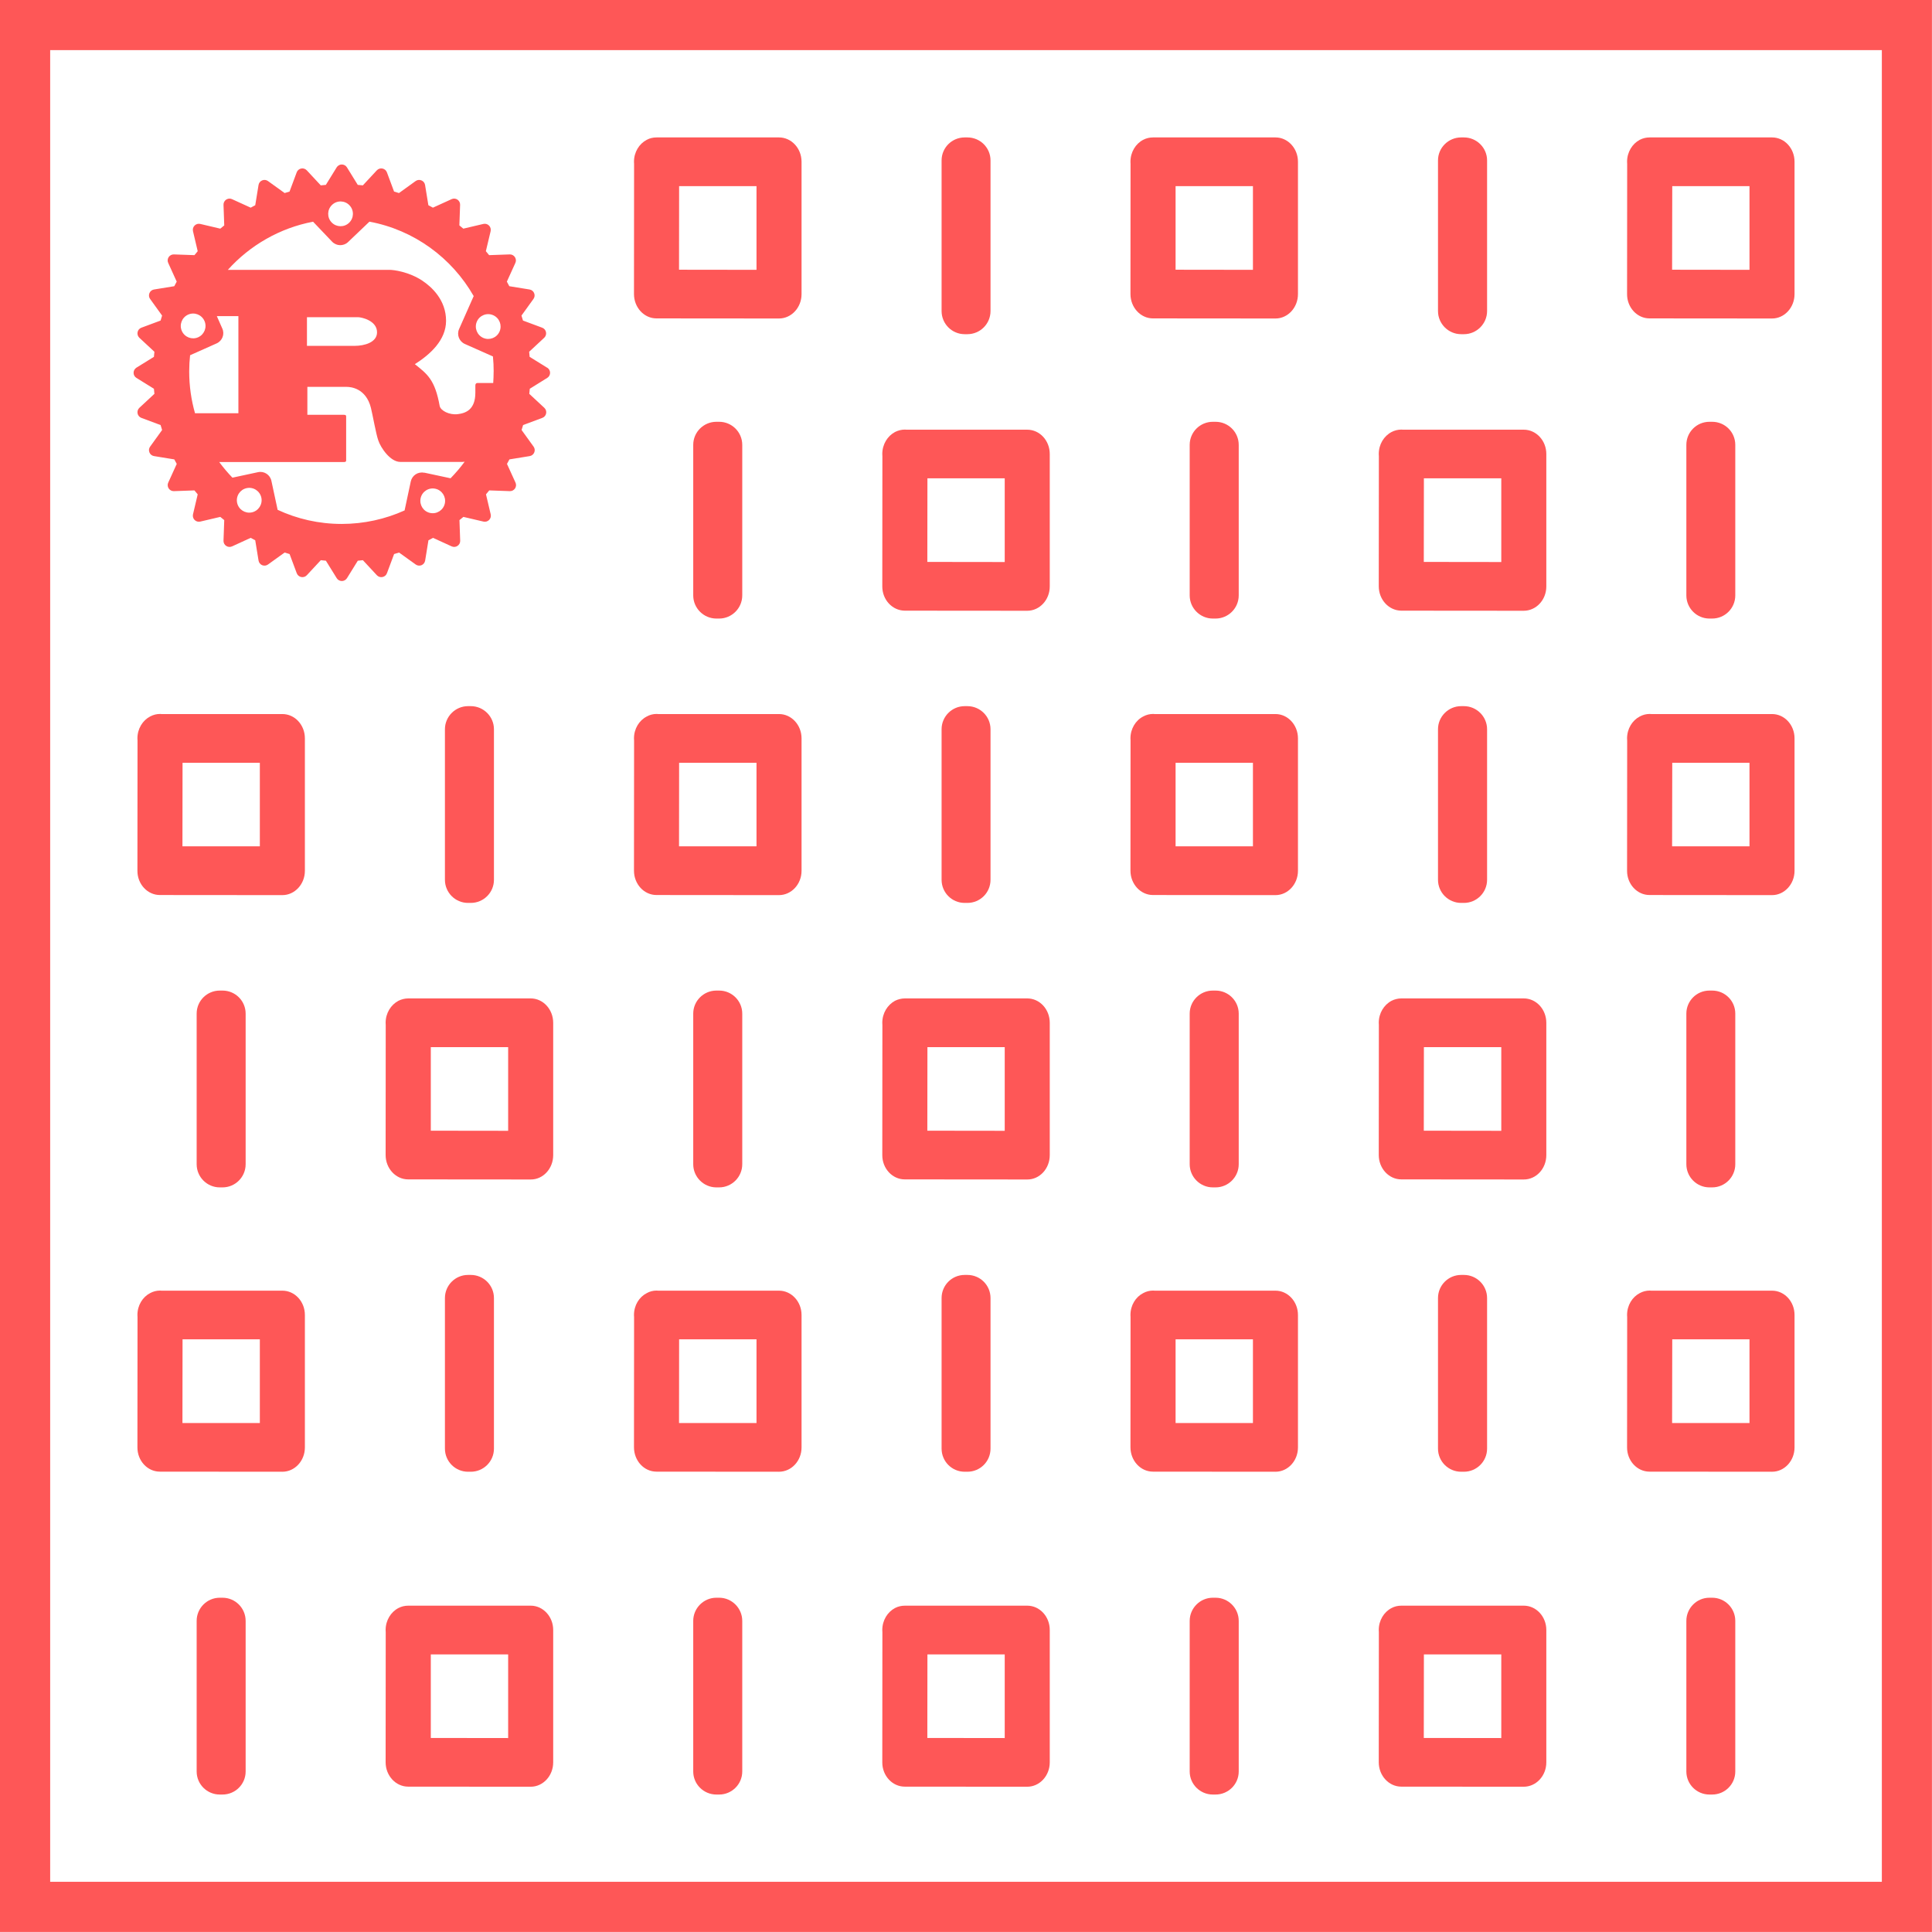 <svg clip-rule="evenodd" fill-rule="evenodd" stroke-linejoin="round" stroke-miterlimit="2" viewBox="0 0 153 153" xmlns="http://www.w3.org/2000/svg"><g fill="#fe5757" fill-rule="nonzero"><g transform="translate(-110.824 -105.027)"><path d="m185.391 129.66v-11.93c0-1.003.816-1.82 1.828-1.82h.215c1.015 0 1.832.817 1.832 1.82v11.93c0 1.008-.817 1.832-1.832 1.832h-.215c-1.012 0-1.828-.824-1.828-1.832"/><path d="m190.391 149.535-6.129-.008.008-6.621h6.121zm3.566 1.934v-10.489c0-1.062-.793-1.925-1.785-1.925h-9.574c-.032-.008-.071-.008-.11-.008-.277 0-.547.07-.785.191-.594.317-1.008.973-1.008 1.742 0 .063 0 .122.008.184l-.008 10.289c-.007 1.07.793 1.926 1.778 1.934l9.699.008c.984 0 1.785-.864 1.785-1.926"/><path d="m185.391 174.699v-11.922c0-1.004.816-1.828 1.828-1.828h.215c1.015 0 1.832.824 1.832 1.828v11.922c0 1.016-.817 1.832-1.832 1.832h-.215c-1.012 0-1.828-.816-1.828-1.832"/><path d="m185.391 219.746v-11.922c0-1.015.816-1.832 1.828-1.832h.215c1.015 0 1.832.817 1.832 1.832v11.922c0 1.016-.817 1.832-1.832 1.832h-.215c-1.012 0-1.828-.816-1.828-1.832"/><path d="m170.734 126.395-6.136-.008.007-6.617h6.129zm3.567 1.925v-10.484c0-1.063-.801-1.926-1.785-1.926h-9.696c-.277 0-.547.063-.773.188-.606.312-1.016.976-1.016 1.738 0 .062 0 .125.008.184l-.008 10.293c0 1.062.793 1.929 1.782 1.929l9.695.008c.992 0 1.793-.867 1.793-1.93"/><path d="m170.734 217.719h-6.136l.007-6.629h6.129zm3.567 1.933v-10.488c0-1.062-.801-1.926-1.785-1.926h-9.575c-.039 0-.078-.008-.121-.008-.277 0-.547.071-.773.2-.606.308-1.016.965-1.016 1.734 0 .063 0 .117.008.184l-.008 10.289c0 1.07.793 1.933 1.782 1.933l9.695.008c.992 0 1.793-.863 1.793-1.926"/><path d="m170.734 172.051h-6.136l.007-6.617h6.129zm3.567 1.937v-10.488c0-1.062-.801-1.926-1.785-1.926h-9.575c-.039 0-.078-.008-.121-.008-.277 0-.547.071-.773.2-.606.308-1.016.972-1.016 1.734 0 .063 0 .117.008.184l-.008 10.296c0 1.059.793 1.926 1.782 1.926l9.695.008c.992 0 1.793-.867 1.793-1.926"/><path d="m165.723 152.18v-11.922c0-1.012.824-1.828 1.832-1.828h.222c1.004 0 1.828.816 1.828 1.828v11.922c0 1.008-.824 1.832-1.828 1.832h-.222c-1.008 0-1.832-.824-1.832-1.832"/><path d="m146.059 174.699v-11.922c0-1.004.824-1.828 1.828-1.828h.222c1.008 0 1.832.824 1.832 1.828v11.922c0 1.016-.824 1.832-1.832 1.832h-.222c-1.004 0-1.828-.816-1.828-1.832"/><path d="m146.059 219.746v-11.922c0-1.015.824-1.832 1.828-1.832h.222c1.008 0 1.832.817 1.832 1.832v11.922c0 1.016-.824 1.832-1.832 1.832h-.222c-1.004 0-1.828-.816-1.828-1.832"/><path d="m131.402 217.719h-6.129l.008-6.629h6.121zm3.567 1.933v-10.488c0-1.062-.793-1.926-1.785-1.926h-9.575c-.031 0-.07-.008-.109-.008-.277 0-.547.071-.785.2-.594.308-1.008.965-1.008 1.734 0 .063 0 .117.008.184l-.008 10.289c-.008 1.07.793 1.933 1.777 1.933l9.7.008c.984 0 1.785-.863 1.785-1.926"/><path d="m131.402 172.051h-6.129l.008-6.617h6.121zm3.567 1.937v-10.488c0-1.062-.793-1.926-1.785-1.926h-9.575c-.031 0-.07-.008-.109-.008-.277 0-.547.071-.785.2-.594.308-1.008.972-1.008 1.734 0 .063 0 .117.008.184l-.008 10.296c-.008 1.059.793 1.926 1.777 1.926l9.7.008c.984 0 1.785-.867 1.785-1.926"/><path d="m190.391 194.578-6.129-.008.008-6.617h6.121zm3.566 1.926v-10.477c0-1.07-.793-1.933-1.785-1.933h-9.684c-.277 0-.547.07-.785.187-.594.321-1.008.977-1.008 1.746 0 .055 0 .118.008.176l-.008 10.293c-.007 1.063.793 1.93 1.778 1.93l9.699.008c.984.007 1.785-.86 1.785-1.93"/><path d="m165.723 197.227v-11.93c0-1.008.824-1.824 1.832-1.824h.222c1.004 0 1.828.816 1.828 1.824v11.93c0 1.007-.824 1.832-1.828 1.832h-.222c-1.008 0-1.832-.825-1.832-1.832"/><path d="m151.066 194.578-6.125-.008v-6.617h6.125zm3.567 1.926v-10.477c0-1.07-.801-1.933-1.781-1.933h-9.688c-.285 0-.547.07-.785.187-.602.321-1.016.977-1.016 1.746 0 .055.008.118.008.176l-.008 10.293c0 1.063.801 1.93 1.785 1.93l9.704.008c.98.007 1.781-.86 1.781-1.93"/><path d="m126.398 197.227v-11.93c0-1.008.817-1.824 1.832-1.824h.215c1.016 0 1.832.816 1.832 1.824v11.93c0 1.007-.816 1.832-1.832 1.832h-.215c-1.015 0-1.832-.825-1.832-1.832"/><path d="m190.391 242.668-6.129-.008.008-6.617h6.121zm3.566 1.926v-10.485c0-1.062-.793-1.925-1.785-1.925h-9.684c-.277 0-.547.062-.785.187-.594.313-1.008.977-1.008 1.738 0 .063 0 .125.008.184l-.008 10.293c-.007 1.062.793 1.93 1.778 1.93l9.699.007c.984 0 1.785-.867 1.785-1.929"/><path d="m165.723 245.316v-11.929c0-1.004.824-1.832 1.832-1.832h.222c1.004 0 1.828.828 1.828 1.832v11.929c0 1.008-.824 1.825-1.828 1.825h-.222c-1.008 0-1.832-.817-1.832-1.825"/><path d="m151.066 242.668-6.125-.008v-6.617h6.125zm3.567 1.926v-10.485c0-1.062-.801-1.925-1.781-1.925h-9.688c-.285 0-.547.062-.785.187-.602.313-1.016.977-1.016 1.738 0 .063.008.125.008.184l-.008 10.293c0 1.062.801 1.93 1.785 1.93l9.704.007c.98 0 1.781-.867 1.781-1.929"/><path d="m126.398 245.316v-11.929c0-1.004.817-1.832 1.832-1.832h.215c1.016 0 1.832.828 1.832 1.832v11.929c0 1.008-.816 1.825-1.832 1.825h-.215c-1.015 0-1.832-.817-1.832-1.825"/><path d="m249.371 126.395-6.129-.008.012-6.617h6.117zm3.567 1.925v-10.484c0-1.063-.793-1.926-1.782-1.926h-9.687c-.278 0-.547.063-.785.188-.594.312-1.008.976-1.008 1.738 0 .062 0 .125.008.184l-.008 10.293c-.008 1.062.793 1.929 1.777 1.929l9.703.008c.981 0 1.782-.867 1.782-1.93"/><path d="m249.371 217.719h-6.129l.012-6.629h6.117zm3.567 1.933v-10.488c0-1.062-.793-1.926-1.782-1.926h-9.578c-.039 0-.07-.008-.109-.008-.278 0-.547.071-.785.2-.594.308-1.008.965-1.008 1.734 0 .063 0 .117.008.184l-.008 10.289c-.008 1.07.793 1.933 1.777 1.933l9.703.008c.981 0 1.782-.863 1.782-1.926"/><path d="m249.371 172.051h-6.129l.012-6.617h6.117zm3.567 1.937v-10.488c0-1.062-.793-1.926-1.782-1.926h-9.578c-.039 0-.07-.008-.109-.008-.278 0-.547.071-.785.2-.594.308-1.008.972-1.008 1.734 0 .063 0 .117.008.184l-.008 10.296c-.008 1.059.793 1.926 1.777 1.926l9.703.008c.981 0 1.782-.867 1.782-1.926"/><path d="m244.371 152.18v-11.922c0-1.012.817-1.828 1.828-1.828h.215c1.016 0 1.832.816 1.832 1.828v11.922c0 1.008-.816 1.832-1.832 1.832h-.215c-1.011 0-1.828-.824-1.828-1.832"/><path d="m224.703 129.66v-11.93c0-1.003.824-1.82 1.832-1.82h.223c1.004 0 1.832.817 1.832 1.82v11.93c0 1.008-.828 1.832-1.832 1.832h-.223c-1.008 0-1.832-.824-1.832-1.832"/><path d="m229.715 149.535-6.137-.008.008-6.621h6.129zm3.566 1.934v-10.489c0-1.062-.801-1.925-1.785-1.925h-9.574c-.039-.008-.078-.008-.117-.008-.278 0-.547.07-.778.191-.605.317-1.015.973-1.015 1.742 0 .063 0 .122.008.184l-.008 10.289c0 1.07.801 1.926 1.785 1.934l9.691.008c.992 0 1.793-.864 1.793-1.926"/><path d="m224.703 174.699v-11.922c0-1.004.824-1.828 1.832-1.828h.223c1.004 0 1.832.824 1.832 1.828v11.922c0 1.016-.828 1.832-1.832 1.832h-.223c-1.008 0-1.832-.816-1.832-1.832"/><path d="m224.703 219.746v-11.922c0-1.015.824-1.832 1.832-1.832h.223c1.004 0 1.832.817 1.832 1.832v11.922c0 1.016-.828 1.832-1.832 1.832h-.223c-1.008 0-1.832-.816-1.832-1.832"/><path d="m210.047 126.395-6.125-.008v-6.617h6.125zm3.566 1.925v-10.484c0-1.063-.8-1.926-1.781-1.926h-9.687c-.286 0-.547.063-.786.188-.601.312-1.011.976-1.011 1.738 0 .062.007.125.007.184l-.007 10.293c0 1.062.8 1.929 1.781 1.929l9.703.008c.981 0 1.781-.867 1.781-1.93"/><path d="m210.047 217.719h-6.125v-6.629h6.125zm3.566 1.933v-10.488c0-1.062-.8-1.926-1.781-1.926h-9.574c-.043 0-.082-.008-.113-.008-.286 0-.547.071-.786.2-.601.308-1.011.965-1.011 1.734 0 .063.007.117.007.184l-.007 10.289c0 1.07.8 1.933 1.781 1.933l9.703.008c.981 0 1.781-.863 1.781-1.926"/><path d="m210.047 172.051h-6.125v-6.617h6.125zm3.566 1.937v-10.488c0-1.062-.8-1.926-1.781-1.926h-9.574c-.043 0-.082-.008-.113-.008-.286 0-.547.071-.786.2-.601.308-1.011.972-1.011 1.734 0 .063.007.117.007.184l-.007 10.296c0 1.059.8 1.926 1.781 1.926l9.703.008c.981 0 1.781-.867 1.781-1.926"/><path d="m205.039 152.18v-11.922c0-1.012.824-1.828 1.832-1.828h.219c1.008 0 1.832.816 1.832 1.828v11.922c0 1.008-.824 1.832-1.832 1.832h-.219c-1.008 0-1.832-.824-1.832-1.832"/><path d="m244.371 197.227v-11.93c0-1.008.817-1.824 1.828-1.824h.215c1.016 0 1.832.816 1.832 1.824v11.93c0 1.007-.816 1.832-1.832 1.832h-.215c-1.011 0-1.828-.825-1.828-1.832"/><path d="m229.715 194.578-6.137-.008.008-6.617h6.129zm3.566 1.926v-10.477c0-1.07-.801-1.933-1.785-1.933h-9.691c-.278 0-.547.07-.778.187-.605.321-1.015.977-1.015 1.746 0 .055 0 .118.008.176l-.008 10.293c0 1.063.801 1.93 1.785 1.93l9.691.008c.992.007 1.793-.86 1.793-1.93"/><path d="m205.039 197.227v-11.93c0-1.008.824-1.824 1.832-1.824h.219c1.008 0 1.832.816 1.832 1.824v11.93c0 1.007-.824 1.832-1.832 1.832h-.219c-1.008 0-1.832-.825-1.832-1.832"/><path d="m244.371 245.316v-11.929c0-1.004.817-1.832 1.828-1.832h.215c1.016 0 1.832.828 1.832 1.832v11.929c0 1.008-.816 1.825-1.832 1.825h-.215c-1.011 0-1.828-.817-1.828-1.825"/><path d="m229.715 242.668-6.137-.008.008-6.617h6.129zm3.566 1.926v-10.485c0-1.062-.801-1.925-1.785-1.925h-9.691c-.278 0-.547.062-.778.187-.605.313-1.015.977-1.015 1.738 0 .063 0 .125.008.184l-.008 10.293c0 1.062.801 1.93 1.785 1.93l9.691.007c.992 0 1.793-.867 1.793-1.929"/><path d="m205.039 245.316v-11.929c0-1.004.824-1.832 1.832-1.832h.219c1.008 0 1.832.828 1.832 1.832v11.929c0 1.008-.824 1.825-1.832 1.825h-.219c-1.008 0-1.832-.817-1.832-1.825"/><path d="m114.797 254.051h145.055v-145.055h-145.055zm149.023 3.972h-152.996v-152.996h152.996z"/></g><path d="m264.082 278.539-1.676-1.039c-.015-.164-.031-.328-.047-.488l1.446-1.344c.144-.137.211-.34.172-.535-.039-.199-.176-.36-.364-.43l-1.847-.687c-.047-.161-.094-.317-.145-.477l1.152-1.598c.118-.164.141-.375.063-.558-.074-.184-.242-.317-.438-.348l-1.945-.316c-.078-.149-.156-.293-.234-.438l.816-1.797c.086-.179.067-.39-.043-.558-.113-.168-.301-.266-.5-.258l-1.976.07c-.102-.129-.207-.254-.313-.379l.457-1.921c.043-.196-.012-.403-.156-.543-.141-.141-.344-.2-.543-.153l-1.922.453c-.125-.105-.25-.211-.379-.312l.07-1.977c.008-.199-.089-.386-.257-.5-.164-.109-.379-.129-.559-.043l-1.793.817c-.144-.078-.289-.157-.437-.235l-.317-1.945c-.031-.195-.164-.363-.347-.437-.188-.079-.399-.055-.559.062l-1.598 1.152c-.156-.05-.316-.097-.472-.144l-.688-1.848c-.07-.187-.234-.324-.43-.363-.195-.039-.398.027-.535.172l-1.343 1.445c-.165-.019-.329-.035-.489-.047l-1.039-1.683c-.105-.168-.293-.274-.496-.274-.199 0-.383.106-.488.274l-1.039 1.683c-.164.012-.324.028-.489.047l-1.343-1.445c-.137-.145-.34-.211-.535-.172-.2.039-.36.176-.43.363l-.688 1.848c-.16.047-.316.094-.472.144l-1.598-1.152c-.164-.117-.375-.141-.559-.062-.183.074-.316.242-.347.437l-.317 1.945c-.148.078-.293.157-.437.235l-1.793-.817c-.18-.086-.391-.066-.559.043-.168.114-.265.301-.257.5l.07 1.977c-.129.101-.254.207-.379.312l-1.922-.453c-.195-.047-.402.012-.543.153-.144.14-.199.347-.156.543l.453 1.921c-.105.125-.211.25-.313.379l-1.976-.07c-.199-.004-.387.09-.5.258-.109.164-.129.379-.043.558l.816 1.797c-.078.145-.16.289-.234.438l-1.945.316c-.196.031-.364.164-.438.348-.078.187-.055.398.063.558l1.152 1.598c-.051.156-.102.316-.145.477l-1.847.687c-.188.07-.324.231-.363.43-.04.195.027.394.171.535l1.446 1.344c-.02.16-.035.324-.047.488l-1.68 1.039c-.168.106-.273.293-.273.492 0 .203.105.387.273.489l1.68 1.043c.012.16.027.324.047.488l-1.446 1.344c-.144.136-.211.339-.171.535.039.195.175.359.363.429l1.847.688c.043.156.094.316.145.476l-1.152 1.598c-.118.16-.141.371-.063.555.074.187.242.32.442.351l1.945.317c.074.148.152.293.234.433l-.816 1.793c-.086.184-.067.395.043.563.113.168.301.265.5.258l1.972-.071c.102.129.208.254.313.379l-.453 1.922c-.043.195.015.399.156.539.141.141.348.199.543.153l1.922-.45c.125.106.25.207.379.309l-.07 1.976c-.008.2.089.391.257.5.164.114.379.129.563.047l1.789-.82c.144.082.289.16.437.234l.317 1.946c.031.199.164.367.347.445.188.074.399.051.559-.066l1.598-1.149c.156.047.316.098.476.145l.688 1.843c.07.188.234.325.429.364.196.039.399-.024.536-.172l1.343-1.445c.164.019.329.035.489.05l1.039 1.676c.105.172.293.274.492.274.195 0 .383-.102.492-.274l1.039-1.676c.164-.015.324-.031.488-.05l1.344 1.445c.137.148.34.211.535.172.2-.039.36-.176.43-.364l.688-1.843c.16-.047.316-.098.476-.145l1.598 1.149c.164.117.375.14.558.066.184-.078.317-.246.348-.445l.316-1.946c.149-.074.293-.156.438-.234l1.793.82c.18.082.391.067.558-.047.168-.109.266-.3.258-.5l-.07-1.976c.129-.102.258-.203.379-.309l1.922.45c.195.046.402-.012.543-.153.144-.144.199-.347.156-.539l-.453-1.922c.105-.125.211-.25.312-.379l1.977.071c.199.007.387-.09.5-.258.109-.168.129-.379.043-.563l-.817-1.793c.079-.144.157-.289.235-.433l1.945-.317c.195-.031.363-.164.438-.351.078-.184.054-.395-.063-.555l-1.152-1.598c.051-.16.097-.316.144-.476l1.844-.688c.192-.07.328-.234.367-.429.039-.196-.027-.399-.172-.535l-1.445-1.344c.016-.164.031-.328.047-.488l1.676-1.043c.172-.102.273-.29.273-.489 0-.195-.101-.386-.273-.492zm-11.23 13.945c-.645-.136-1.047-.769-.911-1.414.137-.64.77-1.05 1.411-.91.64.137 1.05.77.914 1.41-.141.645-.77 1.051-1.411.914zm-.571-3.859c-.586-.125-1.16.25-1.285.836l-.594 2.781c-1.839.832-3.898 1.297-6.039 1.297-2.199 0-4.277-.484-6.148-1.355l-.598-2.782c-.125-.586-.699-.961-1.285-.832l-2.457.528c-.453-.473-.875-.973-1.266-1.5h11.957c.137 0 .227-.024.227-.149v-4.238c0-.125-.09-.148-.227-.148h-3.496v-2.68h3.782c.343 0 1.843.101 2.32 2.019.152.586.484 2.504.707 3.121.226.688 1.141 2.063 2.113 2.063h5.961c.067 0 .141-.008.215-.02-.41.559-.867 1.09-1.352 1.59l-2.515-.539zm-16.543 3.805c-.64.136-1.273-.274-1.41-.914-.137-.645.27-1.278.914-1.414.641-.137 1.27.269 1.41.914.137.64-.273 1.273-.914 1.414zm-4.547-18.379c.266.597-.003 1.301-.605 1.57-.598.266-1.297-.004-1.566-.605-.266-.598.003-1.301.605-1.571.598-.265 1.297.004 1.566.606zm-1.394 3.301 2.558-1.141c.547-.242.797-.883.551-1.426l-.527-1.195h2.07v9.324h-4.164c-.363-1.277-.558-2.621-.558-4.012 0-.531.031-1.054.086-1.57zm11.234-.907v-2.75h4.926c.258 0 1.801.293 1.801 1.45 0 .957-1.184 1.3-2.16 1.3h-4.582zm17.918 2.477c0 .363-.015.726-.039 1.086h-1.504c-.148 0-.211.097-.211.246v.687c0 1.618-.91 1.973-1.715 2.063-.761.086-1.609-.32-1.71-.789-.45-2.531-1.2-3.07-2.383-4.012 1.468-.93 2.996-2.308 2.996-4.164 0-1.988-1.363-3.242-2.289-3.859-1.309-.86-2.754-1.032-3.141-1.032h-15.515c2.105-2.343 4.968-4.011 8.179-4.621l1.828 1.918c.414.43 1.098.45 1.532.035l2.05-1.957c4.278.797 7.907 3.465 10.008 7.145l-1.402 3.164c-.242.547.008 1.188.551 1.43l2.699 1.199c.047.477.07.961.07 1.449zm-15.511-16.008c.472-.457 1.226-.437 1.675.039.453.473.438 1.223-.039 1.68-.472.453-1.226.433-1.676-.039-.453-.473-.437-1.227.04-1.68zm13.906 11.191c.265-.597.969-.871 1.566-.601.602.266.871.969.606 1.57-.266.602-.969.871-1.567.606-.601-.27-.871-.973-.605-1.575z" transform="matrix(.825 0 0 .825 -174.541 -200.678)"/></g></svg>